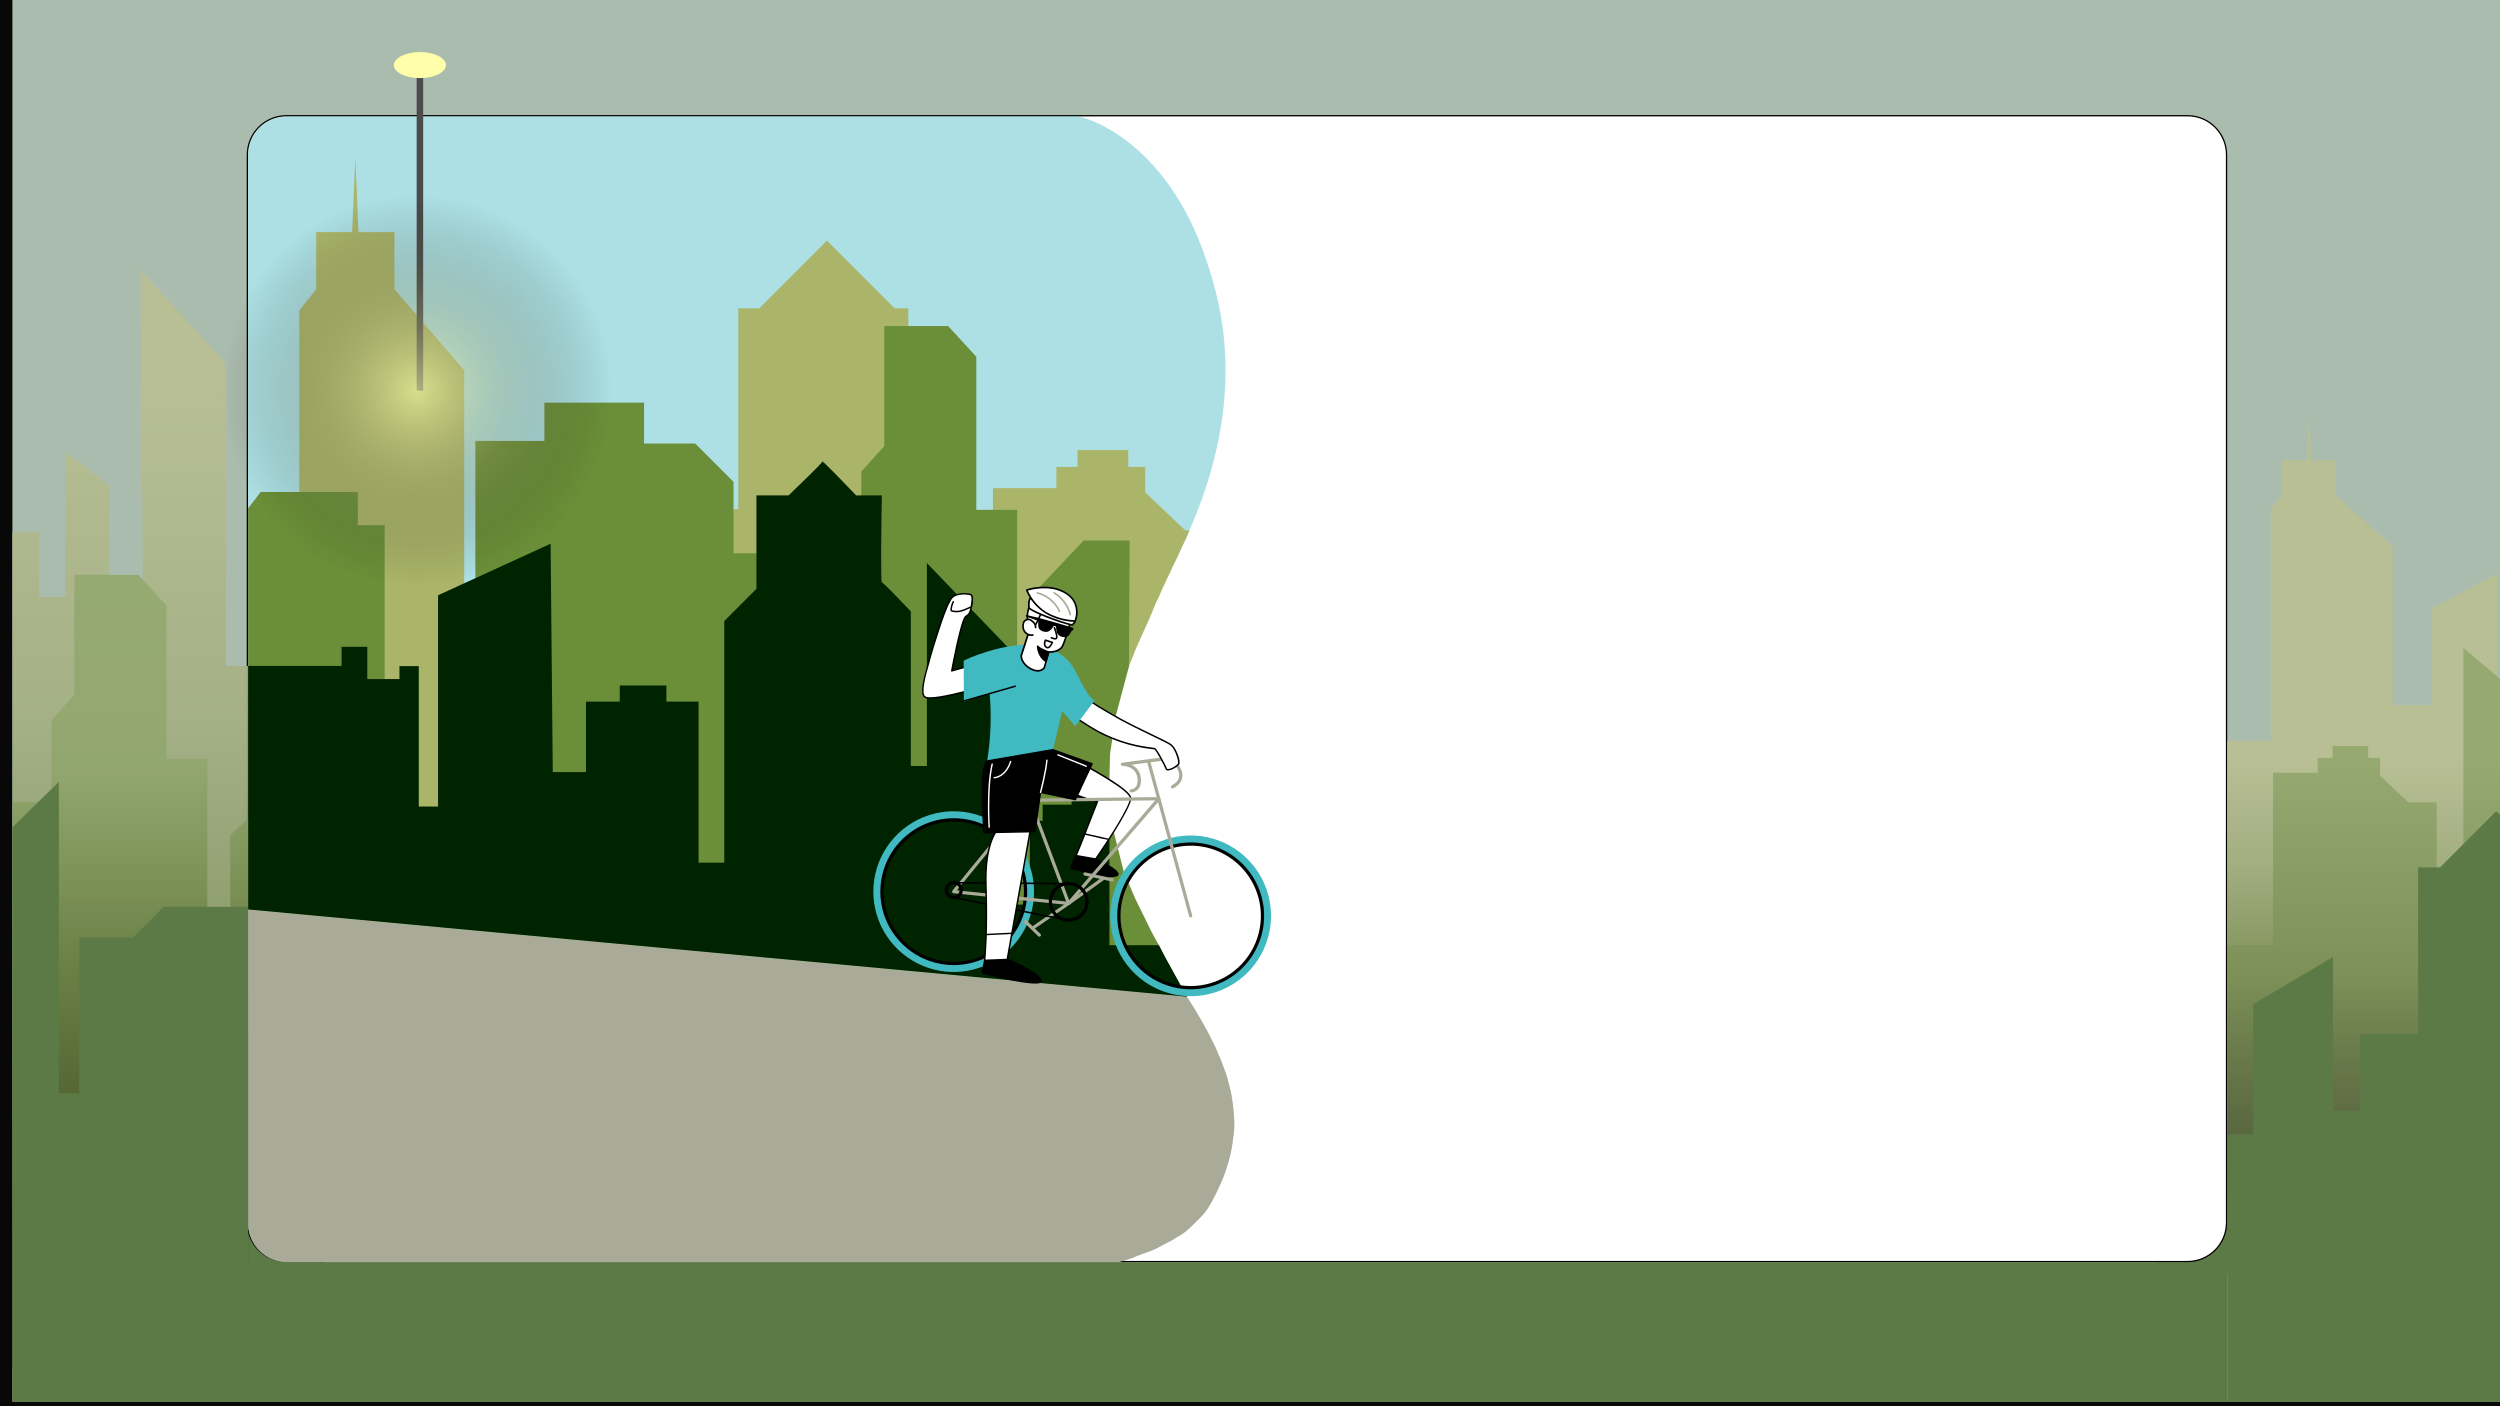 <svg xmlns="http://www.w3.org/2000/svg" width="1920" height="1080">
 <rect width="100%" height="100%" fill="#333333" stroke="none"/>
 <rect x="0" y="0" width="100%" height="100%" fill="#000000" opacity="0.85" /><defs>
  <clipPath id="clip0_9_11">
   <rect id="svg_1" fill="white" height="1080" width="1920" />
  </clipPath>
  <clipPath id="clip1_9_11">
   <rect id="svg_2" x="1210" y="695" fill="white" height="30" width="30" />
  </clipPath>
  <linearGradient y2="1" x2="0.5" y1="0" x1="0.5" id="paint0_linear_9_11">
   <stop stop-color="#b8bf94" offset="0.605" />
   <stop stop-color="#a3ae81" offset="0.79" />
   <stop stop-color="#7c9057" offset="1" />
  </linearGradient>
  <linearGradient y2="1" x2="0.5" y1="0" x1="0.5" id="paint1_linear_9_11">
   <stop stop-color="#95a970" offset="0.205" />
   <stop stop-color="#7c9057" offset="0.605" />
   <stop stop-opacity="0.79" stop-color="#39431c" offset="1" />
  </linearGradient>
  <linearGradient y2="1" x2="0.5" y1="0" x1="0.5" id="paint2_linear_9_11">
   <stop stop-color="#babf91" offset="0.115" />
   <stop stop-color="#a3ae81" offset="0.495" />
   <stop stop-color="#7c9057" offset="0.855" />
  </linearGradient>
  <linearGradient y2="1" x2="0.5" y1="0" x1="0.5" id="paint3_linear_9_11">
   <stop stop-color="#94a96f" />
   <stop stop-color="#92a76d" offset="0.24" />
   <stop stop-color="#6a8044" offset="0.485" />
   <stop stop-color="#38431b" offset="0.855" />
  </linearGradient>
 </defs>
 <g>
  <title>background</title>
  <rect fill="none" id="canvas_background" height="402" width="582" y="-1" x="-1" />
 </g>
 <g>
  <title>Layer 1</title>
  <rect x="9.523" y="-3.571" id="svg_4" fill="#aabcae" height="1080" width="1920" />
  <path id="svg_5" fill="#5c7a45" d="m1645.023,980.429l91,-88.5l0,85c0,0.8 -60.67,2.667 -91,3.5z" />
  <path id="svg_6" fill="#5c7a45" d="m273.523,989.929l-120,-102.5l-14,97.5l134,5z" />
  <path stroke="null" id="svg_7" fill="white" d="m189.98,118.885c0,-16.569 13.431,-30 30,-30l1460,0c16.57,0 30,13.431 30,30l0,820c0,16.569 -13.43,30 -30,30l-1460,0c-16.569,0 -30,-13.431 -30,-30l0,-820z" />
  <path id="svg_8" fill-opacity="0.43" fill="#40b9c1" d="m945.63,882.967c-9.355,45.104 -39.644,86.462 -118.607,86.462l-606.5,0c-16.569,0 -30,-13.431 -30,-30l0,-1l0,-819c0,-16.569 13.431,-30 30,-30l0.5,0l606,0c7.5,0.167 69,19 99.5,110.5c11.176,33.528 35,111 -21,224.5c-18.076,36.636 -102.241,161.755 -29.361,285.679c32.715,55.627 82.574,109.67 69.468,172.859z" />
  <path id="svg_9" fill="#a9ab98" d="m190.523,698.429l721,67l2.5,4l2.5,4l1,1.5l1.5,2.5l0.5,1l1.5,2.5l1.5,2.5l2,3.5l1,2l1.5,2.5l1,2l1,2l1.5,3l1.5,3l1.5,3l2.5,6l2,4.5l2,5.5l1.5,4l1.5,5l1.5,6l1,4l1.5,10l0.5,6l0.5,6.5l0,1.464c0,2.355 -0.167,4.706 -0.5,7.036l-0.5,4l-1,7l-1,5l-1,4l-1.5,5l-1,3l-1,3l-1.5,4l-2.5,5.5l-2,4.5l-1,2l-1,2l-0.5,1l-0.5,1l-0.5,1l-1.5,2.5l-1.5,2.5l-2,3l-2.5,3l-3,3l-3,3l-3,3l-4,3.5l-3.5,2.5l-3.5,2l-4,2.5l-5,2.5l-6.5,3.5l-4.5,2l-3,1l-4,1.5l-4,1.5l-3.5,1.5l-10,3l-12,0l-5.5,0l-6.5,0l-614,0l-0.5,0c-16.569,0 -30,-13.431 -30,-30l0,-2l0,-239z" />
  <path id="svg_10" fill="#aab569" d="m734.023,639.429l-538.5,23l-5,-133.5l39.333,-0.532l0,-289.995l12.993,-16.246l0,-43.865l27.61,0l2.436,-56.862l2.437,56.862l27.609,0l0,43.865l53.582,62.273l0,199.291l53.61,0l0,-120.222l73.897,-43.865l0,142.155l25.174,0l0,-70.767l57.819,0l0,-154.244l16.078,0l51.972,-51.988l51.971,51.988l10.557,0l0,326.55l64.965,0l0,-188.457l48.723,0l0,-16.246l16.241,0l0,-12.997l38.979,0l0,12.997l12.993,0l0,19.496l30.858,29.243l3.163,0.066l-3.5,8l-2,4l-2,4.5l-3,6.5l-2.5,5l-2,4.5l-2.5,5l-1.5,3.5l-1.5,3l-1.5,3.5l-1.5,3.5l-2.5,5l-2,5l-2,5l-5,11l-6,13.5l-6,15l-132.5,126.5z" />
  <path id="svg_11" fill="#6a8f38" d="m857.023,549.429l-4.5,29.5l-0.5,18.5l3.5,42l7.5,30l8.5,20l13,26.5l3,5.5l2.5,4.5l5,10l5.5,10l11,19.5l-721,-67l0,-308l9.691,-12.56l74.586,0l0,25.488l20.609,0l0,262.722l69.678,0l0,-327.422l52.995,0l0,-29.41l76.547,0l0,31.37l39.256,0l29.441,29.409l0,54.898l98.138,0l0,-62.74l17.665,-19.606l0,-92.149l49.07,0l21.59,23.527l0,117.637l31.404,0l0,154.889l17.665,0l0,-96.071l33.367,-35.291l35.33,0l-0.532,96.809l-10,37.5z" />
  <path id="svg_12" fill="#002300" d="m911.523,765.429l-721,-67l0,-187l71.805,0l0,-14.674l19.759,0l0,24.745l24.698,0l0,-9.898l14.82,0l0,107.827l14.819,0l0,-162.267l86.445,-39.593l1.654,175.36l25.514,0l0,-54.107l25.934,0l0,-12.373l35.813,0l0,12.373l24.698,0l0,123.727l19.759,0l0,-185.591l24.699,-24.745l0,-71.762l24.698,0c8.645,-8.248 25.934,-24.993 25.934,-25.983c0,-0.989 17.289,16.91 25.933,25.983l19.759,0c-0.412,22.271 -0.988,66.813 0,66.813c0.988,0 15.231,14.847 22.229,22.271l0,118.778l12.349,0l0,-155.896l64.216,66.812l0,195.489l14.82,0l0,-64.338l9.879,0l0,-12.373l22.229,0l0,-14.847l29.037,0l0,122.769l38,0l5,9.5l5.5,10l11,20z" />
  <path id="svg_13" fill="#a9ab98" d="m868.729,608.683c-0.332,-0.009 -0.647,-0.15 -0.876,-0.391c-0.229,-0.241 -0.352,-0.564 -0.343,-0.896c0.009,-0.333 0.149,-0.648 0.391,-0.877c0.241,-0.228 0.564,-0.352 0.896,-0.343c1.356,-0.148 2.607,-0.801 3.505,-1.829c1.232,-1.483 1.639,-3.741 1.288,-6.706c-1.201,-9.398 -11.015,-9.42 -11.443,-9.414c-0.336,0.022 -0.667,-0.089 -0.92,-0.311c-0.253,-0.221 -0.408,-0.534 -0.43,-0.87c-0.022,-0.336 0.089,-0.666 0.311,-0.92c0.221,-0.253 0.534,-0.408 0.87,-0.43l36.638,-4.791c0.169,-0.027 0.342,-0.016 0.506,0.031c0.165,0.048 0.317,0.13 0.446,0.242c0.384,0.303 9.274,7.647 8.491,15.309c-0.367,3.595 -2.687,6.614 -6.984,8.94c-0.291,0.154 -0.63,0.187 -0.945,0.092c-0.315,-0.095 -0.58,-0.311 -0.738,-0.6c-0.157,-0.288 -0.194,-0.628 -0.103,-0.944c0.091,-0.316 0.303,-0.583 0.59,-0.744c3.514,-1.916 5.463,-4.256 5.738,-6.955c0.565,-5.523 -5.552,-11.352 -7.188,-12.801l-29.441,3.855c1.967,0.88 3.664,2.269 4.916,4.022c1.253,1.754 2.015,3.81 2.209,5.956c0.476,3.707 -0.161,6.62 -1.872,8.607c-1.351,1.551 -3.253,2.516 -5.302,2.689l-0.21,0.079z" />
  <path id="svg_14" fill="white" d="m780.118,501.416l-49.175,13.83c0,0 7.267,-39.139 10.665,-41.645c0.903,-0.566 1.728,-1.246 2.457,-2.024c0.578,-0.804 0.991,-1.714 1.216,-2.679c0.857,-3.001 1.317,-6.102 1.37,-9.224c0.111,-0.87 -0.104,-1.752 -0.602,-2.474c-0.701,-0.61 -1.607,-0.931 -2.535,-0.9c-3.086,-0.495 -6.244,-0.272 -9.23,0.653c-3.835,1.494 -3.939,3.129 -5.965,6.718c-3.271,5.812 -12.314,34.413 -15.201,45.568c-0.999,3.995 -7.195,22.568 -3.019,25.986c6.865,5.628 75.494,-17.035 75.494,-17.035" />
  <path id="svg_15" fill="#000000" d="m712.592,536.535c-0.999,-0.017 -1.971,-0.322 -2.802,-0.877c-3.41,-2.787 -0.985,-13.235 2.137,-24.115c0.309,-1.049 0.558,-1.891 0.69,-2.443c2.993,-11.823 11.997,-39.925 15.252,-45.701c0.397,-0.688 0.712,-1.31 0.995,-1.859c1.224,-2.389 1.975,-3.833 5.261,-5.119c3.069,-0.971 6.32,-1.224 9.502,-0.738c1.071,-0.017 2.109,0.371 2.905,1.089c0.602,0.827 0.87,1.85 0.751,2.866c-0.062,3.171 -0.532,6.321 -1.398,9.372c-0.25,1.036 -0.695,2.014 -1.312,2.883c-0.569,0.652 -1.228,1.22 -1.957,1.685l-0.611,0.441c-2.314,1.736 -7.346,24.789 -10.276,40.427l48.232,-13.586c0.075,-0.032 0.157,-0.048 0.239,-0.046c0.082,0.002 0.162,0.022 0.236,0.057c0.074,0.036 0.139,0.087 0.192,0.15c0.052,0.063 0.091,0.136 0.113,0.216c0.021,0.079 0.026,0.161 0.013,0.242c-0.013,0.081 -0.043,0.159 -0.088,0.227c-0.045,0.069 -0.105,0.126 -0.174,0.17c-0.069,0.044 -0.147,0.072 -0.229,0.083l-49.174,13.829c-0.094,0.025 -0.192,0.026 -0.287,0.003c-0.094,-0.023 -0.181,-0.069 -0.253,-0.133c-0.069,-0.066 -0.121,-0.148 -0.151,-0.239c-0.03,-0.091 -0.038,-0.187 -0.022,-0.282c0.751,-4.033 7.4,-39.464 10.882,-42.049l0.638,-0.463c0.637,-0.406 1.216,-0.896 1.72,-1.458c0.517,-0.756 0.893,-1.599 1.109,-2.489c0.84,-2.958 1.296,-6.012 1.356,-9.087c0.088,-0.727 -0.077,-1.463 -0.466,-2.084c-0.61,-0.484 -1.375,-0.731 -2.153,-0.697c-3,-0.47 -6.067,-0.246 -8.966,0.655c-2.894,1.137 -3.489,2.283 -4.663,4.551c-0.284,0.562 -0.612,1.194 -1.011,1.895c-3.08,5.543 -12.244,33.728 -15.136,45.424c-0.146,0.575 -0.397,1.43 -0.701,2.442c-1.582,5.519 -5.836,20.205 -2.517,22.907c5.429,4.439 55.948,-10.862 74.953,-17.14c0.071,-0.025 0.147,-0.034 0.223,-0.029c0.075,0.005 0.149,0.025 0.217,0.059c0.068,0.034 0.128,0.08 0.178,0.138c0.049,0.057 0.087,0.123 0.111,0.195c0.024,0.071 0.034,0.146 0.029,0.221c-0.006,0.074 -0.026,0.147 -0.059,0.214c-0.034,0.067 -0.081,0.126 -0.138,0.174c-0.057,0.049 -0.123,0.086 -0.194,0.108c-2.598,0.941 -58.717,19.39 -73.196,17.911z" />
  <path id="svg_16" fill="white" d="m830.808,532.173c3.144,5.273 13.945,11.14 21.27,15.471c19.042,11.309 43.461,21.421 47.251,24.435c3.789,3.014 6.896,12.708 5.819,14.646c-1.078,1.939 -8.535,6.155 -9.455,3.723c-0.921,-2.432 -7.543,-14.999 -8.95,-15.495c-17.46,-1.685 -34.306,-7.331 -49.255,-16.507c-24.82,-15.419 -28.675,-21.607 -28.675,-21.607c0,0 16.957,-13.175 21.995,-4.666z" />
  <path id="svg_17" fill="#000000" d="m896.74,591.761c-0.34,-0.008 -0.671,-0.115 -0.95,-0.309c-0.28,-0.194 -0.496,-0.466 -0.623,-0.781c-0.983,-2.678 -7.317,-14.498 -8.619,-15.159c-0.137,-0.014 -0.896,-0.092 -1.68,-0.172c-16.897,-1.839 -33.168,-7.435 -47.622,-16.378c-24.604,-15.309 -28.695,-21.522 -28.855,-21.802c-0.082,-0.114 -0.119,-0.254 -0.105,-0.394c0.014,-0.14 0.079,-0.27 0.182,-0.365c0.464,-0.355 11.441,-8.886 18.529,-7.521c0.891,0.151 1.739,0.493 2.486,1.003c0.746,0.511 1.373,1.177 1.837,1.953c2.68,4.522 11.314,9.577 18.265,13.63l2.797,1.656c10.903,6.468 23.747,12.632 33.116,17.134c7.272,3.495 12.532,6.019 14.206,7.346c3.836,3.057 7.298,12.963 5.972,15.366c-0.942,1.714 -6.148,4.94 -8.83,4.741l-0.106,0.052zm-87.112,-54.776c1.33,1.619 7.396,8.07 28.17,21.002c14.338,8.827 30.466,14.34 47.207,16.135c0.651,0.043 1.297,0.138 1.932,0.286c1.809,0.624 8.513,13.74 9.306,15.819c-0.01,0.1 0.093,0.324 0.666,0.37c2.189,0.224 6.982,-2.768 7.753,-4.16c0.77,-1.392 -1.914,-10.917 -5.68,-13.916c-1.569,-1.254 -7.044,-3.887 -13.981,-7.21c-9.393,-4.517 -22.262,-10.683 -33.196,-17.217l-2.797,-1.656c-7.119,-4.134 -15.833,-9.26 -18.677,-14.025c-0.366,-0.647 -0.871,-1.205 -1.48,-1.633c-0.609,-0.427 -1.305,-0.713 -2.038,-0.838c-5.854,-1.013 -15.063,5.462 -17.197,7.042l0.012,0.001z" />
  <path id="svg_18" fill="#40b9c1" d="m840.763,537.828c-3.617,-1.501 -6.244,-6.671 -8.187,-9.798c-2.915,-4.684 -4.999,-9.749 -7.722,-14.464c-5.935,-10.31 -17.31,-16.713 -29.051,-18.051c-24.37,-2.716 -55.625,11.273 -55.708,12.081l0.153,31.35l19.829,-6.345c1.448,17.277 0.798,34.666 -1.935,51.787c6.696,0.395 50.408,-8.676 50.408,-8.676c1.984,-6.257 5.211,-21.852 7.262,-29.498l10.027,11.469l14.924,-19.855z" />
  <path id="svg_19" fill="#a9ab98" d="m820.54,695.048c-0.177,-0.019 -0.347,-0.074 -0.501,-0.164c-0.153,-0.089 -0.286,-0.21 -0.389,-0.355c-0.192,-0.269 -0.269,-0.604 -0.215,-0.931c0.055,-0.327 0.237,-0.618 0.506,-0.811l26.127,-18.786c0.132,-0.107 0.285,-0.185 0.448,-0.231c0.164,-0.046 0.335,-0.058 0.503,-0.036c0.168,0.023 0.33,0.079 0.476,0.166c0.145,0.087 0.272,0.203 0.372,0.34c0.099,0.138 0.17,0.294 0.207,0.46c0.037,0.165 0.04,0.337 0.009,0.504c-0.031,0.166 -0.096,0.325 -0.19,0.466c-0.095,0.141 -0.217,0.261 -0.36,0.354l-26.127,18.785c-0.249,0.184 -0.558,0.269 -0.866,0.239z" />
  <path id="svg_20" fill="#000000" d="m826.164,657.098c0,0 -4.369,9.798 -3.724,9.876c5.051,0.516 26.831,8.033 34.603,5.773c7.773,-2.26 -15.552,-12.989 -15.552,-12.989l-15.327,-2.66z" />
  <path id="svg_21" fill="#000000" d="m849.9,673.525c-6.596,-0.925 -13.12,-2.31 -19.523,-4.144c-2.632,-0.753 -5.299,-1.373 -7.993,-1.859c-0.096,-0.016 -0.187,-0.052 -0.269,-0.106c-0.081,-0.054 -0.15,-0.124 -0.201,-0.206c-0.149,-0.267 -0.48,-0.841 3.746,-10.339c0.048,-0.113 0.134,-0.206 0.243,-0.264c0.108,-0.057 0.234,-0.076 0.354,-0.052l15.277,2.654l0.137,0.014c2.964,1.371 17.723,8.359 17.444,12.19c-0.084,0.829 -0.738,1.441 -1.959,1.835c-2.383,0.528 -4.84,0.622 -7.256,0.277zm-26.932,-7.037c1.62,0.253 4.339,0.958 7.681,1.828c8.319,2.106 20.886,5.452 26.182,3.931c0.517,-0.148 1.136,-0.424 1.168,-0.86c0.228,-2.227 -9.673,-7.801 -16.742,-11.062l-14.819,-2.583c-1.3,2.855 -2.454,5.775 -3.458,8.747l-0.012,-0.001z" />
  <path id="svg_22" fill="white" d="m825.807,583.949c0,0 41.892,21.411 42.443,28.933c0.551,7.522 -26.809,46.871 -26.809,46.871l-15.277,-2.655c-1.741,6.22 16.374,-41.3 16.639,-41.562c-18.889,-3.463 -45.703,-20.393 -45.703,-20.393" />
  <path id="svg_23" fill="#000000" d="m841.382,660.325l-14.744,-2.575c-0.348,0.58 -0.506,0.527 -0.725,0.454c-0.558,-0.195 -0.4,-0.757 -0.259,-1.283c0.027,-0.093 0.077,-0.177 0.146,-0.245c0.068,-0.068 0.153,-0.117 0.246,-0.143c1.625,-3.604 7.43,-18.597 11.421,-28.872c2.95,-7.592 4.093,-10.53 4.578,-11.712c-18.749,-3.726 -44.996,-20.183 -45.268,-20.349c-0.071,-0.037 -0.133,-0.088 -0.183,-0.15c-0.049,-0.062 -0.086,-0.134 -0.106,-0.211c-0.021,-0.076 -0.025,-0.157 -0.013,-0.235c0.012,-0.079 0.04,-0.154 0.083,-0.222c0.042,-0.067 0.098,-0.124 0.165,-0.169c0.066,-0.044 0.14,-0.074 0.218,-0.088c0.079,-0.015 0.159,-0.012 0.237,0.006c0.077,0.019 0.15,0.053 0.213,0.101c0.26,0.165 26.991,16.923 45.559,20.329c0.105,0.018 0.202,0.065 0.281,0.135c0.079,0.07 0.138,0.161 0.169,0.262c0.023,0.076 0.032,0.156 0.023,0.235c-0.008,0.079 -0.032,0.156 -0.07,0.226c-0.24,0.503 -2.368,5.954 -4.809,12.253c-7.268,18.727 -10.075,25.906 -11.342,28.592l14.029,2.439c9.476,-13.65 26.92,-40.449 26.501,-46.198c-0.418,-5.749 -30.615,-22.534 -42.175,-28.479c-0.068,-0.032 -0.129,-0.078 -0.18,-0.134c-0.05,-0.057 -0.088,-0.123 -0.111,-0.195c-0.023,-0.072 -0.031,-0.148 -0.024,-0.224c0.007,-0.075 0.03,-0.148 0.067,-0.214c0.07,-0.134 0.189,-0.235 0.333,-0.281c0.143,-0.047 0.299,-0.035 0.434,0.033c0.112,0.011 10.606,5.432 21.043,11.664c21.322,12.736 21.604,16.498 21.704,17.74c0.556,7.598 -25.791,45.63 -26.91,47.237c-0.055,0.09 -0.134,0.163 -0.227,0.211c-0.094,0.048 -0.199,0.069 -0.304,0.062z" />
  <path id="svg_24" fill="#40b9c1" d="m908.173,764.772c-12.145,-1.239 -23.649,-6.051 -33.059,-13.829c-9.41,-7.777 -16.302,-18.17 -19.804,-29.865c-3.503,-11.695 -3.458,-24.165 0.127,-35.835c3.586,-11.669 10.552,-22.013 20.017,-29.723c9.465,-7.711 21.004,-12.441 33.157,-13.592c12.154,-1.152 24.376,1.326 35.12,7.121c10.745,5.795 19.53,14.646 25.244,25.435c5.714,10.788 8.1,23.028 6.857,35.173c-1.683,16.272 -9.751,31.213 -22.434,41.546c-12.684,10.332 -28.948,15.212 -45.225,13.569zm11.91,-116.567c-10.914,-1.117 -21.914,1.027 -31.609,6.161c-9.696,5.135 -17.65,13.029 -22.859,22.684c-5.208,9.656 -7.436,20.639 -6.402,31.561c1.034,10.922 5.283,21.293 12.211,29.799c6.928,8.507 16.223,14.768 26.71,17.992c10.486,3.223 21.693,3.265 32.204,0.119c10.51,-3.146 19.851,-9.338 26.842,-17.793c6.991,-8.455 11.317,-18.793 12.432,-29.707c1.478,-14.629 -2.906,-29.247 -12.191,-40.648c-9.285,-11.401 -22.713,-18.654 -37.338,-20.168z" />
  <path id="svg_25" fill="#000000" d="m908.712,759.497c-11.098,-1.133 -21.61,-5.533 -30.208,-12.641c-8.598,-7.109 -14.895,-16.607 -18.094,-27.294c-3.2,-10.688 -3.158,-22.083 0.119,-32.747c3.277,-10.664 9.643,-20.116 18.292,-27.162c8.65,-7.045 19.194,-11.368 30.3,-12.421c11.106,-1.053 22.275,1.211 32.094,6.505c9.819,5.295 17.848,13.382 23.071,23.24c5.223,9.858 7.406,21.043 6.272,32.141c-1.537,14.875 -8.911,28.533 -20.505,37.978c-11.595,9.445 -26.462,13.905 -41.341,12.401zm11.212,-109.737c-10.606,-1.084 -21.295,1.002 -30.716,5.994c-9.42,4.991 -17.149,12.664 -22.209,22.048c-5.06,9.384 -7.224,20.057 -6.217,30.671c1.006,10.614 5.137,20.69 11.871,28.956c6.733,8.266 15.766,14.349 25.957,17.481c10.191,3.132 21.081,3.172 31.295,0.114c10.213,-3.057 19.29,-9.075 26.084,-17.291c6.793,-8.217 10.997,-18.263 12.081,-28.869c1.439,-14.22 -2.822,-28.43 -11.848,-39.511c-9.027,-11.08 -22.081,-18.127 -36.298,-19.593z" />
  <path id="svg_26" fill="#a9ab98" d="m914.318,704.629c-0.254,-0.026 -0.495,-0.128 -0.689,-0.294c-0.194,-0.166 -0.333,-0.387 -0.398,-0.634l-32.188,-118.232c-0.085,-0.32 -0.04,-0.661 0.126,-0.948c0.166,-0.288 0.439,-0.497 0.76,-0.583c0.32,-0.085 0.661,-0.04 0.948,0.126c0.288,0.166 0.497,0.439 0.582,0.76l32.164,118.229c0.086,0.318 0.043,0.659 -0.121,0.946c-0.163,0.287 -0.434,0.498 -0.752,0.586c-0.141,0.036 -0.287,0.051 -0.432,0.044z" />
  <path id="svg_27" fill="#40b9c1" d="m726.165,746.176c-12.144,-1.241 -23.648,-6.055 -33.056,-13.834c-9.408,-7.779 -16.297,-18.173 -19.798,-29.867c-3.5,-11.695 -3.454,-24.165 0.133,-35.834c3.587,-11.668 10.553,-22.011 20.019,-29.72c9.465,-7.709 21.004,-12.437 33.157,-13.588c12.153,-1.151 24.374,1.328 35.118,7.123c10.744,5.796 19.528,14.647 25.242,25.435c5.713,10.788 8.099,23.027 6.856,35.171c-1.683,16.275 -9.753,31.218 -22.439,41.55c-12.687,10.333 -28.953,15.211 -45.232,13.564zm11.909,-116.566c-10.913,-1.115 -21.912,1.031 -31.606,6.167c-9.694,5.136 -17.647,13.031 -22.853,22.687c-5.207,9.657 -7.433,20.64 -6.398,31.561c1.036,10.921 5.287,21.29 12.215,29.796c6.929,8.505 16.224,14.765 26.71,17.988c10.487,3.223 21.693,3.263 32.203,0.117c10.509,-3.146 19.85,-9.338 26.84,-17.793c6.99,-8.455 11.316,-18.793 12.431,-29.706c1.479,-14.631 -2.907,-29.251 -12.195,-40.653c-9.288,-11.401 -22.719,-18.653 -37.347,-20.164z" />
  <path id="svg_28" fill="#000000" d="m726.704,740.902c-11.094,-1.146 -21.6,-5.555 -30.188,-12.67c-8.589,-7.115 -14.876,-16.617 -18.066,-27.304c-3.189,-10.688 -3.139,-22.081 0.144,-32.739c3.284,-10.659 9.654,-20.105 18.305,-27.144c8.651,-7.04 19.195,-11.356 30.299,-12.404c11.104,-1.049 22.269,1.219 32.085,6.515c9.815,5.296 17.84,13.383 23.061,23.239c5.22,9.856 7.401,21.038 6.268,32.134c-1.541,14.884 -8.926,28.549 -20.533,37.994c-11.607,9.444 -26.488,13.897 -41.375,12.379zm11.211,-109.738c-10.604,-1.071 -21.288,1.026 -30.701,6.026c-9.413,5 -17.133,12.678 -22.184,22.064c-5.05,9.386 -7.204,20.058 -6.191,30.669c1.014,10.61 5.151,20.681 11.887,28.941c6.737,8.26 15.771,14.337 25.96,17.464c10.19,3.127 21.078,3.162 31.288,0.103c10.209,-3.06 19.283,-9.078 26.073,-17.294c6.791,-8.215 10.993,-18.259 12.077,-28.863c1.44,-14.23 -2.828,-28.45 -11.868,-39.534c-9.04,-11.084 -22.111,-18.125 -36.341,-19.576z" />
  <path id="svg_29" fill="#a9ab98" d="m820.54,695.048l-88.23,-9.015c-0.226,-0.023 -0.442,-0.106 -0.624,-0.242c-0.182,-0.136 -0.323,-0.319 -0.409,-0.53c-0.086,-0.21 -0.113,-0.44 -0.078,-0.664c0.035,-0.225 0.131,-0.435 0.276,-0.61l57.448,-70.197c0.116,-0.141 0.261,-0.255 0.425,-0.334c0.165,-0.078 0.344,-0.12 0.527,-0.122l100.08,-1.175c0.248,-0.008 0.493,0.057 0.703,0.188c0.21,0.132 0.377,0.322 0.479,0.548c0.108,0.214 0.152,0.454 0.128,0.692c-0.024,0.238 -0.116,0.465 -0.266,0.652l-69.386,80.39c-0.132,0.151 -0.299,0.268 -0.485,0.34c-0.187,0.073 -0.389,0.1 -0.588,0.079zm-85.663,-11.266l85.27,8.712l67.023,-77.804l-96.721,1.141l-55.572,67.951z" />
  <path id="svg_30" fill="#a9ab98" d="m794.082,713.259c-0.18,-0.018 -0.353,-0.075 -0.509,-0.167c-0.155,-0.092 -0.289,-0.216 -0.392,-0.365c-0.093,-0.135 -0.159,-0.287 -0.194,-0.448c-0.035,-0.16 -0.038,-0.326 -0.008,-0.487c0.029,-0.162 0.09,-0.316 0.179,-0.454c0.089,-0.138 0.204,-0.257 0.339,-0.351l25.685,-17.662l-40.72,-108.897c-0.117,-0.31 -0.105,-0.654 0.031,-0.956c0.137,-0.302 0.388,-0.537 0.699,-0.654c0.31,-0.116 0.654,-0.105 0.956,0.032c0.301,0.137 0.536,0.388 0.653,0.699l41.046,109.772c0.099,0.262 0.107,0.55 0.023,0.817c-0.084,0.267 -0.256,0.498 -0.487,0.656l-26.458,18.212c-0.241,0.184 -0.541,0.274 -0.843,0.253z" />
  <path id="svg_31" fill="#000000" d="m819.232,707.847c-3.015,-0.303 -5.873,-1.494 -8.211,-3.421c-2.338,-1.928 -4.052,-4.506 -4.925,-7.408c-0.873,-2.902 -0.865,-5.998 0.022,-8.896c0.888,-2.897 2.615,-5.467 4.963,-7.383c2.348,-1.916 5.211,-3.092 8.228,-3.38c3.017,-0.288 6.051,0.326 8.719,1.763c2.668,1.437 4.85,3.633 6.269,6.311c1.42,2.678 2.013,5.716 1.705,8.731c-0.419,4.034 -2.418,7.738 -5.561,10.303c-3.142,2.564 -7.172,3.779 -11.209,3.38zm2.86,-27.988c-2.523,-0.262 -5.066,0.229 -7.309,1.413c-2.243,1.183 -4.084,3.005 -5.291,5.236c-1.207,2.23 -1.725,4.768 -1.488,7.293c0.236,2.525 1.216,4.923 2.816,6.891c1.599,1.967 3.747,3.416 6.17,4.163c2.424,0.747 5.014,0.758 7.444,0.032c2.43,-0.726 4.589,-2.157 6.206,-4.111c1.616,-1.954 2.616,-4.344 2.874,-6.866c0.342,-3.377 -0.668,-6.751 -2.809,-9.385c-2.141,-2.633 -5.238,-4.311 -8.613,-4.666z" />
  <path id="svg_32" fill="#000000" d="m731.855,690.486c-1.363,-0.139 -2.654,-0.679 -3.71,-1.552c-1.056,-0.873 -1.829,-2.04 -2.222,-3.352c-0.393,-1.313 -0.388,-2.712 0.014,-4.022c0.403,-1.309 1.185,-2.47 2.247,-3.336c1.062,-0.865 2.357,-1.396 3.721,-1.525c1.364,-0.129 2.736,0.149 3.941,0.799c1.206,0.65 2.192,1.643 2.834,2.854c0.641,1.211 0.909,2.584 0.77,3.947c-0.19,1.827 -1.096,3.503 -2.519,4.663c-1.424,1.159 -3.249,1.708 -5.076,1.524zm1.154,-11.294c-0.871,-0.089 -1.749,0.082 -2.523,0.492c-0.773,0.41 -1.408,1.04 -1.823,1.81c-0.416,0.771 -0.593,1.647 -0.511,2.519c0.083,0.871 0.422,1.699 0.975,2.378c0.553,0.678 1.295,1.178 2.132,1.435c0.836,0.257 1.731,0.261 2.569,0.01c0.839,-0.252 1.584,-0.746 2.142,-1.42c0.558,-0.675 0.903,-1.5 0.992,-2.371c0.116,-1.167 -0.235,-2.333 -0.975,-3.242c-0.741,-0.91 -1.812,-1.489 -2.978,-1.611z" />
  <path id="svg_33" fill="#000000" d="m733.072,678.57c-0.154,-0.019 -0.296,-0.094 -0.398,-0.211c-0.102,-0.117 -0.156,-0.268 -0.153,-0.424c0,-0.082 0.016,-0.163 0.048,-0.238c0.031,-0.076 0.078,-0.144 0.137,-0.202c0.058,-0.057 0.128,-0.102 0.204,-0.132c0.076,-0.03 0.158,-0.044 0.24,-0.042l89.083,0.667c0.082,0.001 0.163,0.019 0.239,0.051c0.076,0.033 0.145,0.08 0.202,0.139c0.058,0.059 0.103,0.128 0.134,0.205c0.03,0.076 0.046,0.158 0.045,0.241c-0.001,0.082 -0.018,0.164 -0.051,0.239c-0.032,0.076 -0.079,0.145 -0.138,0.202c-0.059,0.058 -0.129,0.103 -0.206,0.134c-0.076,0.031 -0.158,0.046 -0.241,0.045l-89.083,-0.668l-0.062,-0.006z" />
  <path id="svg_34" fill="#000000" d="m819.296,707.225l-87.427,-17.366c-0.081,-0.015 -0.158,-0.047 -0.227,-0.092c-0.069,-0.046 -0.128,-0.104 -0.174,-0.173c-0.046,-0.068 -0.079,-0.145 -0.095,-0.225c-0.016,-0.081 -0.017,-0.164 -0.001,-0.245c0.016,-0.081 0.047,-0.158 0.092,-0.227c0.046,-0.069 0.104,-0.128 0.173,-0.174c0.068,-0.046 0.145,-0.078 0.226,-0.095c0.08,-0.016 0.164,-0.017 0.245,-0.001l87.377,17.361c0.081,0.016 0.158,0.048 0.227,0.094c0.068,0.046 0.127,0.105 0.173,0.174c0.045,0.069 0.077,0.147 0.092,0.228c0.016,0.081 0.015,0.164 -0.002,0.245c-0.029,0.154 -0.115,0.291 -0.241,0.383c-0.126,0.092 -0.283,0.133 -0.438,0.113z" />
  <path id="svg_35" fill="#000000" d="m756.156,737.551l-1.697,9.718c0,0 48.349,12.582 44.865,5.477c-3.485,-7.106 -25.769,-15.843 -25.769,-15.843l-17.399,0.648z" />
  <path id="svg_36" fill="#000000" d="m790.394,755.139c-12.439,-1.271 -32.943,-6.521 -36.028,-7.326c-0.135,-0.035 -0.252,-0.12 -0.329,-0.237c-0.076,-0.117 -0.106,-0.258 -0.084,-0.396l1.709,-9.717c0.014,-0.137 0.078,-0.264 0.18,-0.356c0.103,-0.092 0.236,-0.142 0.374,-0.141l17.398,-0.648c0.076,-0.011 0.153,-0.003 0.224,0.023c0.919,0.358 22.519,8.9 26.005,16.118c0.175,0.282 0.26,0.61 0.242,0.941c-0.018,0.331 -0.138,0.649 -0.343,0.909c-0.942,1.224 -4.547,1.32 -9.348,0.83zm-35.27,-8.229c15.917,4.14 41.535,9.523 43.776,6.785c0.007,-0.074 0.173,-0.221 -0.045,-0.671c-3.22,-6.613 -23.694,-14.864 -25.36,-15.536l-16.833,0.643l-1.538,8.779z" />
  <path id="svg_37" fill="white" d="m768.147,634.945c0,0 -12.175,8.446 -10.922,45.389c1.254,36.942 -1.056,57.206 -1.056,57.206l17.399,-0.648l18.034,-100.971l-23.455,-0.976z" />
  <path id="svg_38" fill="#000000" d="m756.097,738.123c-0.075,-0.009 -0.147,-0.033 -0.213,-0.07c-0.066,-0.038 -0.123,-0.087 -0.17,-0.147c-0.046,-0.06 -0.08,-0.128 -0.1,-0.201c-0.02,-0.072 -0.026,-0.149 -0.017,-0.224c0.021,-0.199 2.259,-20.633 1.046,-57.106c-1.262,-36.856 10.625,-45.558 11.138,-45.908c0.099,-0.078 0.225,-0.115 0.35,-0.102l23.478,0.991c0.081,0.001 0.16,0.021 0.232,0.056c0.073,0.036 0.136,0.087 0.187,0.15c0.049,0.066 0.085,0.141 0.105,0.22c0.02,0.08 0.024,0.163 0.011,0.244l-18.021,100.973c-0.025,0.127 -0.092,0.242 -0.189,0.328c-0.097,0.085 -0.22,0.136 -0.35,0.145l-17.398,0.648l-0.089,0.003zm12.193,-102.611c-1.371,1.117 -11.644,10.877 -10.511,44.815c1.109,32.944 -0.61,52.841 -0.984,56.623l16.277,-0.612l17.833,-99.873l-22.615,-0.953z" />
  <path id="svg_39" fill="#000000" d="m758.138,584.426c0,0 -2.97,2.864 -3.399,13.214c-0.55,14.486 0.311,32.51 0.898,41.77l39.216,-0.744l4.274,-30.144l26.765,5.601l12.874,-27.593l-30.229,-10.819l-50.399,8.715z" />
  <path id="svg_40" fill="#000000" d="m755.581,639.958c-0.131,-0.012 -0.254,-0.071 -0.346,-0.165c-0.092,-0.095 -0.146,-0.22 -0.154,-0.351c-0.356,-5.743 -1.507,-25.72 -0.893,-41.82c0.396,-10.518 3.438,-13.475 3.576,-13.599c0.074,-0.077 0.172,-0.124 0.278,-0.135l50.408,-8.676c0.096,-0.015 0.195,-0.005 0.286,0.029l30.216,10.817c0.074,0.027 0.142,0.068 0.199,0.121c0.057,0.054 0.103,0.118 0.134,0.19c0.024,0.072 0.032,0.147 0.024,0.222c-0.007,0.075 -0.031,0.148 -0.068,0.213l-12.874,27.593c-0.056,0.112 -0.147,0.203 -0.26,0.257c-0.112,0.055 -0.24,0.07 -0.362,0.044l-26.186,-5.49l-4.189,29.561c-0.012,0.13 -0.073,0.251 -0.171,0.339c-0.097,0.088 -0.224,0.136 -0.355,0.135l-39.229,0.756l-0.034,-0.041zm2.843,-55.013c-0.515,0.613 -2.805,3.836 -3.135,12.726c-0.587,15.588 0.461,34.851 0.82,41.184l38.232,-0.719l4.207,-29.736c0.01,-0.075 0.035,-0.148 0.074,-0.213c0.039,-0.065 0.092,-0.121 0.154,-0.166c0.061,-0.041 0.13,-0.07 0.203,-0.084c0.073,-0.014 0.147,-0.013 0.22,0.002l26.346,5.52l12.44,-26.67l-29.514,-10.557l-50.047,8.713z" />
  <path id="svg_41" fill="#a9ab98" d="m798.07,719.373c-0.28,-0.031 -0.542,-0.155 -0.743,-0.353l-10.575,-10.293c-0.238,-0.231 -0.374,-0.547 -0.379,-0.879c-0.005,-0.332 0.122,-0.652 0.353,-0.89c0.231,-0.238 0.547,-0.374 0.878,-0.379c0.332,-0.005 0.652,0.122 0.89,0.353l10.586,10.307c0.184,0.181 0.307,0.415 0.353,0.669c0.046,0.254 0.012,0.517 -0.098,0.751c-0.109,0.234 -0.288,0.428 -0.512,0.556c-0.225,0.128 -0.483,0.184 -0.74,0.159l-0.013,-0.001z" />
  <path id="svg_42" fill="#a9ab98" d="m853.995,676.998l-0.137,-0.014l-20.84,-4.543c-0.162,-0.035 -0.315,-0.102 -0.45,-0.197c-0.136,-0.094 -0.251,-0.214 -0.34,-0.354c-0.089,-0.139 -0.15,-0.294 -0.179,-0.457c-0.029,-0.163 -0.026,-0.33 0.01,-0.491c0.035,-0.161 0.102,-0.314 0.197,-0.45c0.094,-0.135 0.214,-0.251 0.354,-0.34c0.139,-0.089 0.294,-0.15 0.457,-0.179c0.163,-0.029 0.33,-0.026 0.491,0.01l20.789,4.55c0.328,0.051 0.622,0.231 0.818,0.5c0.195,0.269 0.275,0.604 0.224,0.932c-0.052,0.328 -0.232,0.622 -0.501,0.817c-0.269,0.196 -0.604,0.276 -0.932,0.224l0.039,-0.008z" />
  <path id="svg_43" fill="white" d="m805.42,500.671l-3.348,11.975c0,0 -3.028,5.033 -10.565,0.932c-7.537,-4.101 -7.179,-9.947 -7.179,-9.947l7.046,-22.092c0,0 5.954,-2.057 7.697,-15.428c0,0 11.348,7.155 23.667,8.866c0,0 -3.777,14.697 -6.427,20.585c-2.65,5.888 -10.891,5.109 -10.891,5.109z" />
  <path id="svg_44" fill="#000000" d="m796.034,515.775c-1.715,-0.212 -3.368,-0.77 -4.86,-1.641c-7.761,-4.249 -7.534,-10.284 -7.521,-10.534c-0.001,-0.054 0.004,-0.109 0.016,-0.162l7.046,-22.092c0.033,-0.097 0.086,-0.185 0.157,-0.258c0.07,-0.073 0.156,-0.13 0.251,-0.166c0,0 5.613,-2.166 7.266,-14.893c0.014,-0.108 0.055,-0.211 0.12,-0.298c0.064,-0.088 0.149,-0.158 0.248,-0.205c0.098,-0.046 0.207,-0.067 0.316,-0.06c0.108,0.007 0.214,0.041 0.306,0.098c0.124,0.013 11.377,7.108 23.413,8.765c0.18,0.035 0.34,0.136 0.448,0.285c0.049,0.077 0.082,0.163 0.096,0.253c0.015,0.09 0.011,0.182 -0.011,0.27c-0.162,0.6 -3.82,14.756 -6.452,20.708c-2.431,5.458 -9.045,5.612 -11.009,5.525l-3.208,11.462c0.002,0.058 -0.004,0.117 -0.017,0.174c-0.746,1.017 -1.755,1.812 -2.919,2.3c-1.163,0.488 -2.438,0.65 -3.686,0.469zm-11.064,-12.028c-0.008,0.691 0.206,5.614 6.847,9.259c6.44,3.524 9.269,-0.058 9.667,-0.634l3.324,-11.864c0.039,-0.146 0.128,-0.274 0.252,-0.36c0.124,-0.086 0.274,-0.126 0.425,-0.112c0.074,0.008 7.821,0.699 10.237,-4.735c2.268,-5.098 5.488,-16.81 6.207,-19.791c-10.12,-1.574 -19.538,-6.709 -22.35,-8.341c-1.698,11.213 -6.405,14.227 -7.676,14.851l-6.933,21.727z" />
  <path id="svg_45" fill="white" d="m789.03,475.819c-0.301,-3.653 0.321,-7.324 1.807,-10.675c0.797,-1.653 1.377,-2.775 3.24,-2.183c1.862,0.593 3.622,2.067 5.721,2.558c2.456,0.565 1.034,2.18 0.331,3.893c-0.702,1.713 -1.5,3.617 -2.366,5.452c-0.867,1.834 -2.581,6.435 -4.967,7.033c-3.22,0.878 -3.766,-6.078 -3.766,-6.078z" />
  <path id="svg_46" fill="#000000" d="m792.028,482.649c-0.519,-0.057 -1.006,-0.274 -1.395,-0.621c-1.78,-1.526 -2.184,-5.439 -2.236,-6.161c-0.313,-3.767 0.329,-7.553 1.866,-11.008c0.795,-1.628 1.595,-3.306 4.024,-2.479c0.886,0.332 1.744,0.735 2.567,1.204c0.967,0.581 2.007,1.03 3.093,1.335c0.353,0.038 0.692,0.159 0.989,0.353c0.296,0.195 0.543,0.456 0.72,0.764c0.122,0.455 0.14,0.932 0.054,1.395c-0.087,0.463 -0.276,0.901 -0.554,1.281c-0.145,0.312 -0.304,0.635 -0.437,0.961c-0.767,1.97 -1.543,3.777 -2.372,5.502l-0.438,0.96c-1.041,2.32 -2.619,5.829 -4.956,6.432c-0.301,0.082 -0.614,0.109 -0.925,0.082zm1.243,-19.179c-0.772,-0.079 -1.127,0.45 -1.86,1.959c-1.433,3.249 -2.03,6.804 -1.735,10.343c0.093,1.178 0.614,4.449 1.964,5.379c0.149,0.104 0.32,0.174 0.499,0.205c0.179,0.032 0.363,0.023 0.538,-0.024c1.743,-0.45 3.211,-3.744 4.103,-5.714c0.164,-0.373 0.312,-0.71 0.453,-0.984c0.815,-1.702 1.611,-3.468 2.338,-5.418c0.137,-0.35 0.312,-0.709 0.472,-1.045c0.284,-0.574 0.634,-1.292 0.499,-1.57c0,0 -0.187,-0.258 -0.837,-0.413c-1.198,-0.325 -2.345,-0.814 -3.409,-1.454c-0.771,-0.434 -1.572,-0.81 -2.399,-1.125c-0.203,-0.07 -0.413,-0.117 -0.626,-0.139z" />
  <path id="svg_47" fill="white" d="m795.331,481.93c0.029,-1.175 -0.325,-2.327 -1.009,-3.283c-0.683,-0.855 -1.505,-1.589 -2.431,-2.171c-0.47,-0.372 -1.02,-0.63 -1.607,-0.755c-0.424,-0.052 -0.855,-0.019 -1.266,0.097c-0.996,0.2 -1.886,0.752 -2.51,1.553c-0.421,0.685 -0.669,1.462 -0.721,2.264c-0.133,0.86 -0.146,1.735 -0.039,2.598c0.12,0.863 0.41,1.693 0.855,2.442c0.444,0.749 1.032,1.403 1.731,1.922c0.7,0.52 1.495,0.895 2.341,1.104c0.845,0.209 1.724,0.247 2.584,0.113" />
  <path id="svg_48" fill="#000000" d="m791.572,488.459c-1.611,-0.161 -3.12,-0.861 -4.284,-1.986c-1.165,-1.124 -1.916,-2.608 -2.134,-4.212c-0.116,-0.922 -0.105,-1.856 0.032,-2.775c0.073,-0.906 0.361,-1.781 0.839,-2.554c0.707,-0.914 1.723,-1.539 2.857,-1.756c0.486,-0.138 0.994,-0.18 1.496,-0.124c0.686,0.145 1.33,0.442 1.884,0.871c0.987,0.611 1.86,1.389 2.581,2.3c0.769,1.068 1.171,2.357 1.145,3.674c-0.002,0.085 -0.021,0.169 -0.055,0.246c-0.035,0.078 -0.085,0.148 -0.147,0.206c-0.062,0.058 -0.135,0.103 -0.215,0.132c-0.08,0.03 -0.165,0.043 -0.25,0.039c-0.084,0 -0.168,-0.017 -0.246,-0.05c-0.078,-0.034 -0.148,-0.082 -0.206,-0.144c-0.058,-0.061 -0.104,-0.133 -0.133,-0.212c-0.03,-0.08 -0.043,-0.164 -0.039,-0.248c0.019,-1.037 -0.296,-2.052 -0.899,-2.895c-0.652,-0.796 -1.432,-1.479 -2.307,-2.021c-0.394,-0.305 -0.846,-0.527 -1.329,-0.651c-0.337,-0.035 -0.678,-0.002 -1.003,0.099c-0.826,0.157 -1.573,0.596 -2.112,1.242c-0.354,0.602 -0.565,1.277 -0.617,1.973c-0.119,0.807 -0.131,1.625 -0.035,2.435c0.109,0.777 0.37,1.525 0.77,2.2c0.4,0.675 0.929,1.264 1.558,1.733c0.63,0.469 1.345,0.808 2.107,0.998c0.761,0.19 1.552,0.227 2.328,0.109c0.169,-0.028 0.343,0.013 0.482,0.113c0.14,0.1 0.234,0.252 0.261,0.421c0.028,0.17 -0.013,0.344 -0.113,0.483c-0.1,0.139 -0.252,0.233 -0.422,0.261c-0.591,0.109 -1.194,0.14 -1.794,0.093z" />
  <path id="svg_49" fill="white" d="m809.817,482.116c0,0 2.772,7.309 1.503,8.172c-1.27,0.863 -3.906,-0.525 -3.906,-0.525" />
  <path id="svg_50" fill="#000000" d="m809.797,491.163c-0.929,-0.13 -1.83,-0.414 -2.667,-0.838c-0.147,-0.076 -0.257,-0.208 -0.307,-0.367c-0.05,-0.158 -0.035,-0.33 0.042,-0.477c0.076,-0.147 0.208,-0.258 0.367,-0.308c0.158,-0.049 0.33,-0.034 0.477,0.042c0.752,0.391 2.546,1.04 3.261,0.56c0.367,-0.516 -0.433,-4.004 -1.753,-7.444c-0.031,-0.076 -0.046,-0.158 -0.045,-0.24c0.001,-0.083 0.019,-0.164 0.053,-0.239c0.033,-0.075 0.082,-0.143 0.142,-0.199c0.06,-0.056 0.131,-0.099 0.208,-0.128c0.155,-0.058 0.326,-0.054 0.477,0.014c0.151,0.067 0.269,0.191 0.329,0.345c1.098,2.903 2.723,7.92 1.275,8.929c-0.561,0.326 -1.217,0.449 -1.859,0.35z" />
  <path id="svg_51" fill="white" d="m808.228,493.479l-5.321,-1.8c0,0 -1.874,3.579 0.701,5.438c2.576,1.859 4.62,-3.638 4.62,-3.638z" />
  <path id="svg_52" fill="#000000" d="m804.393,498.052c-0.438,-0.049 -0.855,-0.213 -1.209,-0.476c-2.339,-1.709 -1.557,-4.809 -0.821,-6.23c0.071,-0.128 0.184,-0.228 0.32,-0.283c0.136,-0.055 0.287,-0.061 0.427,-0.017l5.321,1.8c0.081,0.027 0.155,0.07 0.218,0.126c0.064,0.056 0.115,0.124 0.151,0.201c0.025,0.08 0.034,0.164 0.026,0.248c-0.009,0.083 -0.034,0.164 -0.075,0.237c-0.152,0.374 -1.511,3.717 -3.558,4.312c-0.26,0.076 -0.531,0.103 -0.8,0.082zm-1.134,-5.634c-0.373,0.943 -0.922,2.998 0.67,4.141c0.131,0.115 0.289,0.195 0.458,0.232c0.17,0.037 0.347,0.03 0.514,-0.02c0.997,-0.287 1.981,-1.921 2.477,-2.964l-4.119,-1.389z" />
  <path id="svg_53" fill="#000000" d="m796.815,475.521l0.329,-1.123l0.249,0.026c0.734,0.075 25.429,7.11 26.85,7.846c0.092,0.044 0.163,0.121 0.2,0.216c0.037,0.094 0.037,0.2 -0.001,0.294l-0.288,0.976c-0.02,0.09 -0.064,0.172 -0.129,0.237c-0.064,0.064 -0.146,0.109 -0.236,0.128c-0.301,0.091 -0.567,0.275 -0.757,0.526c-0.144,0.174 -0.262,0.351 -0.381,0.527c-0.422,0.686 -0.819,1.374 -1.252,2.046c-0.378,0.639 -0.913,1.171 -1.554,1.545c-0.641,0.375 -1.366,0.579 -2.108,0.595c-1.13,0.05 -2.253,-0.195 -3.259,-0.71c-0.762,-0.341 -1.432,-0.857 -1.955,-1.507c-0.524,-0.65 -0.886,-1.415 -1.056,-2.232c-0.193,-0.824 -0.305,-1.665 -0.335,-2.51c-0.023,-0.377 -0.086,-0.75 -0.188,-1.113c-0.054,-0.149 -0.163,-0.272 -0.304,-0.345c-0.244,-0.119 -0.5,-0.212 -0.763,-0.279c-0.12,-0.041 -0.25,-0.043 -0.371,-0.006c-0.121,0.037 -0.228,0.112 -0.304,0.213c-0.241,0.279 -0.46,0.576 -0.656,0.889c-0.502,0.894 -1.176,1.679 -1.983,2.311c-0.877,0.791 -2.013,1.234 -3.194,1.244c-0.418,-0.001 -0.835,-0.043 -1.244,-0.127c-1.232,-0.209 -2.39,-0.73 -3.365,-1.512c-0.64,-0.462 -1.074,-1.156 -1.21,-1.934c-0.183,-1.225 -0.245,-2.465 -0.188,-3.702c0.031,-0.445 -0.063,-0.89 -0.27,-1.284c-0.228,-0.369 -0.325,-0.804 -0.277,-1.235z" />
  <path id="svg_54" fill="#000000" d="m805.42,500.671c0,0 -6.167,-1.887 -8.534,-4.429c0,0 0.248,7.78 6.356,11.597l2.178,-7.168z" />
  <path id="svg_55" fill="#000000" d="m803.228,508.466c-0.092,0.008 -0.185,-0.002 -0.273,-0.028c-6.371,-3.957 -6.678,-11.781 -6.694,-12.109c-0.01,-0.129 0.022,-0.257 0.09,-0.367c0.068,-0.109 0.168,-0.195 0.288,-0.244c0.119,-0.049 0.25,-0.059 0.376,-0.029c0.125,0.03 0.238,0.099 0.322,0.197c2.268,2.406 8.201,4.244 8.262,4.262c0.078,0.023 0.15,0.062 0.214,0.113c0.063,0.052 0.115,0.115 0.153,0.187c0.038,0.071 0.062,0.15 0.07,0.231c0.007,0.081 -0.001,0.163 -0.026,0.24l-2.124,7.136c-0.028,0.092 -0.077,0.176 -0.143,0.245c-0.066,0.07 -0.147,0.123 -0.237,0.156c-0.09,0.028 -0.186,0.031 -0.278,0.01zm-5.531,-10.696c0.529,3.584 2.404,6.832 5.244,9.083l1.708,-5.771c-2.457,-0.783 -4.796,-1.897 -6.952,-3.312z" />
  <path id="svg_56" fill="#000000" d="m797.395,474.399l-9.424,-2.119l-0.117,1.144l10.857,3.962l-1.316,-2.987z" />
  <path id="svg_57" fill="white" d="m791.052,459.472c-0.921,2.374 -1.185,4.953 -0.762,7.464c2.37,2.756 22.67,10.737 33.13,13.05c1.083,-0.712 1.888,-1.774 2.281,-3.01l-34.649,-17.504z" />
  <path id="svg_58" fill="#000000" d="m823.354,480.633l-0.075,-0.008c-10.62,-2.342 -30.951,-10.389 -33.474,-13.249c-0.084,-0.102 -0.141,-0.225 -0.165,-0.356c-0.453,-2.636 -0.176,-5.346 0.801,-7.836c0.035,-0.078 0.086,-0.147 0.151,-0.204c0.064,-0.056 0.14,-0.098 0.221,-0.123c0.162,-0.047 0.336,-0.029 0.485,0.05l34.66,17.518c0.135,0.067 0.242,0.178 0.304,0.315c0.061,0.137 0.074,0.291 0.035,0.436c-0.443,1.389 -1.35,2.584 -2.571,3.382c-0.113,0.062 -0.243,0.088 -0.372,0.075zm-32.505,-14.005c2.682,2.537 21.801,10.272 32.379,12.66c0.697,-0.516 1.248,-1.205 1.599,-1.999l-33.463,-16.93c-0.593,2.036 -0.747,4.175 -0.453,6.276l-0.062,-0.007z" />
  <path id="svg_59" fill="white" d="m825.701,476.976c-7.896,-0.224 -15.61,-2.425 -22.435,-6.402c-6.596,-4.156 -11.746,-10.248 -14.746,-17.444c0,0 12.499,-4.115 23.924,-0.421c14.037,4.576 16.573,15.18 13.257,24.267z" />
  <path id="svg_60" fill="#000000" d="m822.275,477.418c-6.828,-0.673 -13.427,-2.823 -19.341,-6.3c-6.74,-4.208 -11.991,-10.424 -15.014,-17.773c-0.026,-0.082 -0.034,-0.168 -0.025,-0.253c0.008,-0.086 0.034,-0.169 0.076,-0.244c0.037,-0.077 0.089,-0.145 0.153,-0.201c0.064,-0.056 0.139,-0.099 0.219,-0.125c0.521,-0.174 12.829,-4.145 24.277,-0.424c6.422,2.089 11.082,5.695 13.348,10.451c1.043,2.302 1.611,4.791 1.668,7.317c0.057,2.527 -0.397,5.039 -1.335,7.385c-0.043,0.123 -0.124,0.23 -0.231,0.304c-0.107,0.075 -0.234,0.114 -0.364,0.113c-1.148,-0.02 -2.293,-0.104 -3.431,-0.25zm-32.88,-23.872c2.992,6.795 7.933,12.549 14.198,16.534c6.61,3.797 14.044,5.932 21.661,6.222c1.617,-4.306 1.458,-9.078 -0.441,-13.267c-2.161,-4.444 -6.414,-7.719 -12.618,-9.736c-9.576,-3.09 -20.097,-0.494 -22.8,0.247z" />
  <path id="svg_61" fill="#a9ab98" d="m821.91,472.743c-0.135,-0.012 -0.263,-0.068 -0.362,-0.16c-0.1,-0.092 -0.166,-0.215 -0.189,-0.349c-1.733,-6.878 -6.124,-12.787 -12.21,-16.43c-0.132,-0.089 -0.226,-0.224 -0.263,-0.379c-0.036,-0.155 -0.011,-0.318 0.068,-0.455c0.08,-0.138 0.209,-0.24 0.362,-0.286c0.152,-0.046 0.316,-0.031 0.459,0.04c3.187,1.872 5.965,4.367 8.167,7.337c2.201,2.97 3.782,6.353 4.647,9.947c0.026,0.163 -0.011,0.329 -0.104,0.465c-0.094,0.136 -0.236,0.23 -0.398,0.263l-0.177,0.007z" />
  <path id="svg_62" fill="#a9ab98" d="m813.647,470.089c-0.116,-0.008 -0.228,-0.049 -0.321,-0.118c-0.093,-0.07 -0.164,-0.166 -0.204,-0.275c-1.59,-3.391 -3.915,-6.386 -6.807,-8.767c-2.892,-2.38 -6.278,-4.086 -9.912,-4.995c-0.159,-0.044 -0.295,-0.148 -0.378,-0.29c-0.084,-0.142 -0.11,-0.312 -0.072,-0.472c0.021,-0.08 0.057,-0.155 0.106,-0.22c0.05,-0.066 0.111,-0.122 0.182,-0.163c0.071,-0.042 0.149,-0.07 0.231,-0.081c0.081,-0.012 0.164,-0.007 0.244,0.014c3.84,0.927 7.418,2.717 10.462,5.235c3.045,2.517 5.476,5.695 7.108,9.292c0.031,0.077 0.046,0.158 0.045,0.241c-0.002,0.082 -0.02,0.163 -0.053,0.238c-0.034,0.075 -0.082,0.143 -0.142,0.199c-0.061,0.056 -0.131,0.1 -0.209,0.128c-0.089,0.035 -0.185,0.047 -0.28,0.034z" />
  <path id="svg_63" fill="white" d="m740.314,538.299l39.516,-11.309l-39.516,11.309z" />
  <path id="svg_64" fill="#000000" d="m740.256,538.871c-0.129,-0.018 -0.248,-0.079 -0.337,-0.173c-0.09,-0.094 -0.145,-0.216 -0.156,-0.345c-0.012,-0.13 0.021,-0.259 0.092,-0.368c0.072,-0.108 0.178,-0.189 0.301,-0.23l39.517,-11.322c0.141,-0.025 0.286,0.002 0.407,0.078c0.121,0.075 0.21,0.193 0.249,0.33c0.039,0.137 0.026,0.284 -0.037,0.412c-0.063,0.128 -0.171,0.228 -0.304,0.281l-39.515,11.309c-0.069,0.026 -0.144,0.036 -0.217,0.028z" />
  <path id="svg_65" fill="#000000" d="m757.662,718.261c-0.131,-0.015 -0.252,-0.077 -0.342,-0.174c-0.089,-0.096 -0.14,-0.222 -0.145,-0.353c-0.005,-0.073 0.005,-0.146 0.028,-0.214c0.024,-0.069 0.062,-0.132 0.111,-0.186c0.049,-0.054 0.108,-0.097 0.174,-0.127c0.066,-0.03 0.138,-0.047 0.211,-0.048l20.057,-0.955c0.147,-0.007 0.291,0.044 0.401,0.142c0.109,0.099 0.176,0.236 0.186,0.383c0.003,0.073 -0.008,0.146 -0.034,0.214c-0.025,0.069 -0.064,0.132 -0.114,0.185c-0.05,0.054 -0.11,0.097 -0.176,0.127c-0.067,0.029 -0.139,0.046 -0.212,0.048l-20.058,0.967l-0.087,-0.009z" />
  <path id="svg_66" fill="#000000" d="m850.88,644.993c-1.244,-0.127 -5.014,-1.002 -17.945,-3.97c-0.144,-0.033 -0.268,-0.121 -0.346,-0.246c-0.078,-0.125 -0.103,-0.275 -0.07,-0.418c0.033,-0.144 0.121,-0.268 0.246,-0.346c0.124,-0.078 0.275,-0.103 0.418,-0.07c6.84,1.578 17.195,3.931 17.899,4.053c0.1,0.001 0.198,0.033 0.28,0.091c0.119,0.082 0.201,0.207 0.229,0.348c0.028,0.142 -0.001,0.289 -0.08,0.409c-0.075,0.118 -0.134,0.2 -0.631,0.149z" />
  <path id="svg_67" fill="white" d="m746.712,460.058l-0.624,4.75c0.016,0.373 -0.095,0.741 -0.316,1.042c-0.22,0.302 -0.536,0.52 -0.896,0.619l-2.379,1.014c-1.539,0.747 -3.145,1.348 -4.796,1.797c-2.116,0.504 -4.323,0.485 -6.43,-0.053c-0.274,-0.043 -0.526,-0.175 -0.716,-0.375c-0.147,-0.26 -0.196,-0.564 -0.139,-0.857c0.196,-2.04 0.748,-4.029 1.631,-5.878" />
  <path id="svg_68" fill="#000000" d="m733.195,470.202c-0.683,-0.069 -1.36,-0.189 -2.025,-0.357c-0.211,-0.023 -0.415,-0.091 -0.598,-0.2c-0.183,-0.108 -0.34,-0.254 -0.462,-0.429c-0.121,-0.174 -0.204,-0.372 -0.243,-0.582c-0.038,-0.209 -0.031,-0.423 0.02,-0.63c0.195,-2.122 0.769,-4.191 1.693,-6.111c0.068,-0.136 0.187,-0.24 0.33,-0.289c0.144,-0.049 0.302,-0.039 0.438,0.028c0.068,0.032 0.128,0.077 0.177,0.133c0.05,0.055 0.088,0.12 0.112,0.19c0.025,0.07 0.035,0.145 0.03,0.219c-0.004,0.074 -0.024,0.147 -0.056,0.214c-0.862,1.784 -1.396,3.71 -1.574,5.684c-0.028,0.154 -0.023,0.313 0.015,0.466c0.122,0.086 0.263,0.144 0.41,0.168c2.018,0.506 4.128,0.523 6.154,0.05c1.619,-0.426 3.193,-1.006 4.702,-1.731l2.378,-1.014c0.24,-0.082 0.459,-0.214 0.643,-0.387c0.146,-0.249 0.227,-0.53 0.234,-0.818l0.624,-4.751c0.025,-0.147 0.105,-0.28 0.224,-0.37c0.119,-0.091 0.268,-0.133 0.417,-0.117c0.075,0.008 0.149,0.03 0.215,0.067c0.067,0.037 0.125,0.087 0.172,0.147c0.047,0.06 0.081,0.129 0.1,0.202c0.019,0.074 0.024,0.15 0.013,0.226l-0.635,4.736c-0.026,0.502 -0.193,0.986 -0.482,1.396c-0.288,0.319 -0.649,0.563 -1.053,0.71l-2.379,1.014c-1.59,0.767 -3.252,1.377 -4.962,1.818c-1.515,0.366 -3.081,0.473 -4.632,0.318z" />
  <path id="svg_69" fill="white" d="m799.071,609.07l-0.1,-0.01c-0.07,-0.02 -0.135,-0.053 -0.192,-0.097c-0.057,-0.045 -0.105,-0.101 -0.141,-0.164c-0.035,-0.063 -0.058,-0.133 -0.067,-0.205c-0.008,-0.072 -0.002,-0.145 0.017,-0.215c0.016,-0.149 4.063,-15.157 4.873,-24.564c0.012,-0.147 0.08,-0.283 0.191,-0.38c0.111,-0.097 0.255,-0.146 0.402,-0.138c0.075,0.002 0.148,0.02 0.215,0.053c0.067,0.032 0.126,0.079 0.173,0.136c0.048,0.057 0.083,0.124 0.103,0.195c0.02,0.072 0.024,0.147 0.013,0.221c-0.772,9.524 -4.868,24.64 -4.907,24.775c-0.033,0.124 -0.11,0.232 -0.217,0.304c-0.107,0.072 -0.235,0.103 -0.363,0.089z" />
  <path id="svg_70" fill="white" d="m759.63,635.759c-0.131,-0.012 -0.254,-0.071 -0.346,-0.165c-0.092,-0.095 -0.146,-0.22 -0.154,-0.352c0.03,-0.298 -1.926,-30.362 2.316,-48.505c0.016,-0.071 0.047,-0.138 0.089,-0.197c0.042,-0.06 0.096,-0.11 0.157,-0.149c0.062,-0.038 0.131,-0.064 0.203,-0.077c0.071,-0.012 0.145,-0.009 0.216,0.007c0.071,0.016 0.138,0.046 0.197,0.089c0.059,0.042 0.11,0.095 0.148,0.157c0.039,0.062 0.065,0.13 0.077,0.202c0.012,0.072 0.01,0.146 -0.006,0.217c-4.142,18.028 -2.379,47.883 -2.297,48.193c0.005,0.072 -0.004,0.145 -0.027,0.214c-0.023,0.069 -0.059,0.132 -0.107,0.187c-0.048,0.055 -0.106,0.099 -0.171,0.131c-0.065,0.033 -0.135,0.052 -0.208,0.056l-0.087,-0.008z" />
  <path id="svg_71" fill="white" d="m834.179,588.989l-0.15,-0.015l-21.734,-8.706c-0.068,-0.026 -0.129,-0.065 -0.181,-0.114c-0.052,-0.05 -0.093,-0.11 -0.122,-0.176c-0.028,-0.067 -0.043,-0.138 -0.043,-0.21c-0.001,-0.072 0.013,-0.143 0.041,-0.21c0.026,-0.069 0.065,-0.132 0.116,-0.185c0.051,-0.054 0.112,-0.096 0.179,-0.126c0.068,-0.029 0.14,-0.045 0.214,-0.046c0.074,0 0.147,0.014 0.215,0.041l21.734,8.707c0.137,0.055 0.247,0.161 0.306,0.297c0.059,0.135 0.063,0.288 0.01,0.426c-0.053,0.107 -0.137,0.195 -0.242,0.252c-0.105,0.057 -0.225,0.08 -0.343,0.065z" />
  <path id="svg_72" fill="white" d="m763.506,597.819c-0.133,-0.012 -0.257,-0.072 -0.349,-0.17c-0.092,-0.097 -0.145,-0.224 -0.15,-0.358c-0.003,-0.147 0.052,-0.289 0.152,-0.396c0.1,-0.107 0.238,-0.171 0.385,-0.178c0.335,0.034 8.336,-0.405 12.119,-12.085c0.044,-0.138 0.142,-0.254 0.271,-0.321c0.13,-0.067 0.28,-0.079 0.419,-0.036c0.139,0.048 0.255,0.148 0.321,0.279c0.067,0.131 0.079,0.284 0.035,0.424c-4.021,12.409 -12.762,12.836 -13.128,12.849l-0.075,-0.008z" />
  <path id="svg_73" fill="url(#paint0_linear_9_11)" d="m1929.523,536.429l0,218l-219,-21l0,-164.5l33.33,0l0,-178.5l8.91,-10l0,-27l18.93,0l1.67,-35l1.67,35l18.93,0l0,27l43.43,39l0,122l30.06,0l0,-74l50.66,-27l-0.59,96l12,0z" />
  <path id="svg_74" fill="url(#paint1_linear_9_11)" d="m1929.523,529.429l0,312.5l-219,75.5l0,-191.61l35.19,0l0,-132.372l34.26,0l0,-11.411l11.42,0l0,-9.129l27.4,0l0,9.129l9.13,0l0,13.693l21.7,20.541l21.69,0l0,117.537l20.56,0l0,-236.216l37.65,31.838z" />
  <path id="svg_75" fill-opacity="0.91" fill="url(#paint2_linear_9_11)" d="m107.816,207.429l65.707,71.78l0,232.21l17,0l0,409.51l-181,-15l0,-167.5l0,-329.618l20.638,0l0,49.846l19.911,0l0,-111.657l33.849,25.921l0,85.736l25.885,0l-1.991,-251.228z" />
  <path id="svg_76" fill-opacity="0.94" fill="url(#paint3_linear_9_11)" d="m190.523,628.929l0,367.5l-181,55l0,-435.505l29.942,0l0,-62.74l17.665,-19.606l0,-92.149l49.069,0l21.59,23.527l0,117.637l31.404,0l0,154.889l17.665,0l0,-96.071l13.665,-12.482z" />
  <path id="svg_77" fill="#5c7a45" d="m190.523,969.429l1520,0l0,107l-1701,0l0,-441l35.686,-35.048l0,239.195l15.702,0l0,-119.598l41.218,0l23.554,-23.527l64.84,0l0,272.978z" />
  <path id="svg_78" fill="#5c7a45" d="m1929.523,1076.429l-219,0l0,-205.318l19.91,0l0,-99.778l61.31,-36.406l0,117.981l20.89,0l0,-58.733l44.46,0l0,-128.013l16.85,0l43.12,-43.147l12.46,10.914l0,442.5z" />
 </g>
<radialGradient id="lightGradient" cx="50%" cy="50%" r="50%" fx="50%" fy="50%"><stop offset="0%" style="stop-color:#FFFFAA;stop-opacity:0.8" /><stop offset="100%" style="stop-color:#000000;stop-opacity:0" /></radialGradient><g id="lamp"><rect x="320" y="50" width="5" height="250" fill="#4B4B4B" /><ellipse cx="322.5" cy="50" rx="20" ry="10" fill="#FFFFAA" /><circle cx="320" cy="300" r="150" fill="url(#lightGradient)" opacity="0.7" /></g></svg>
